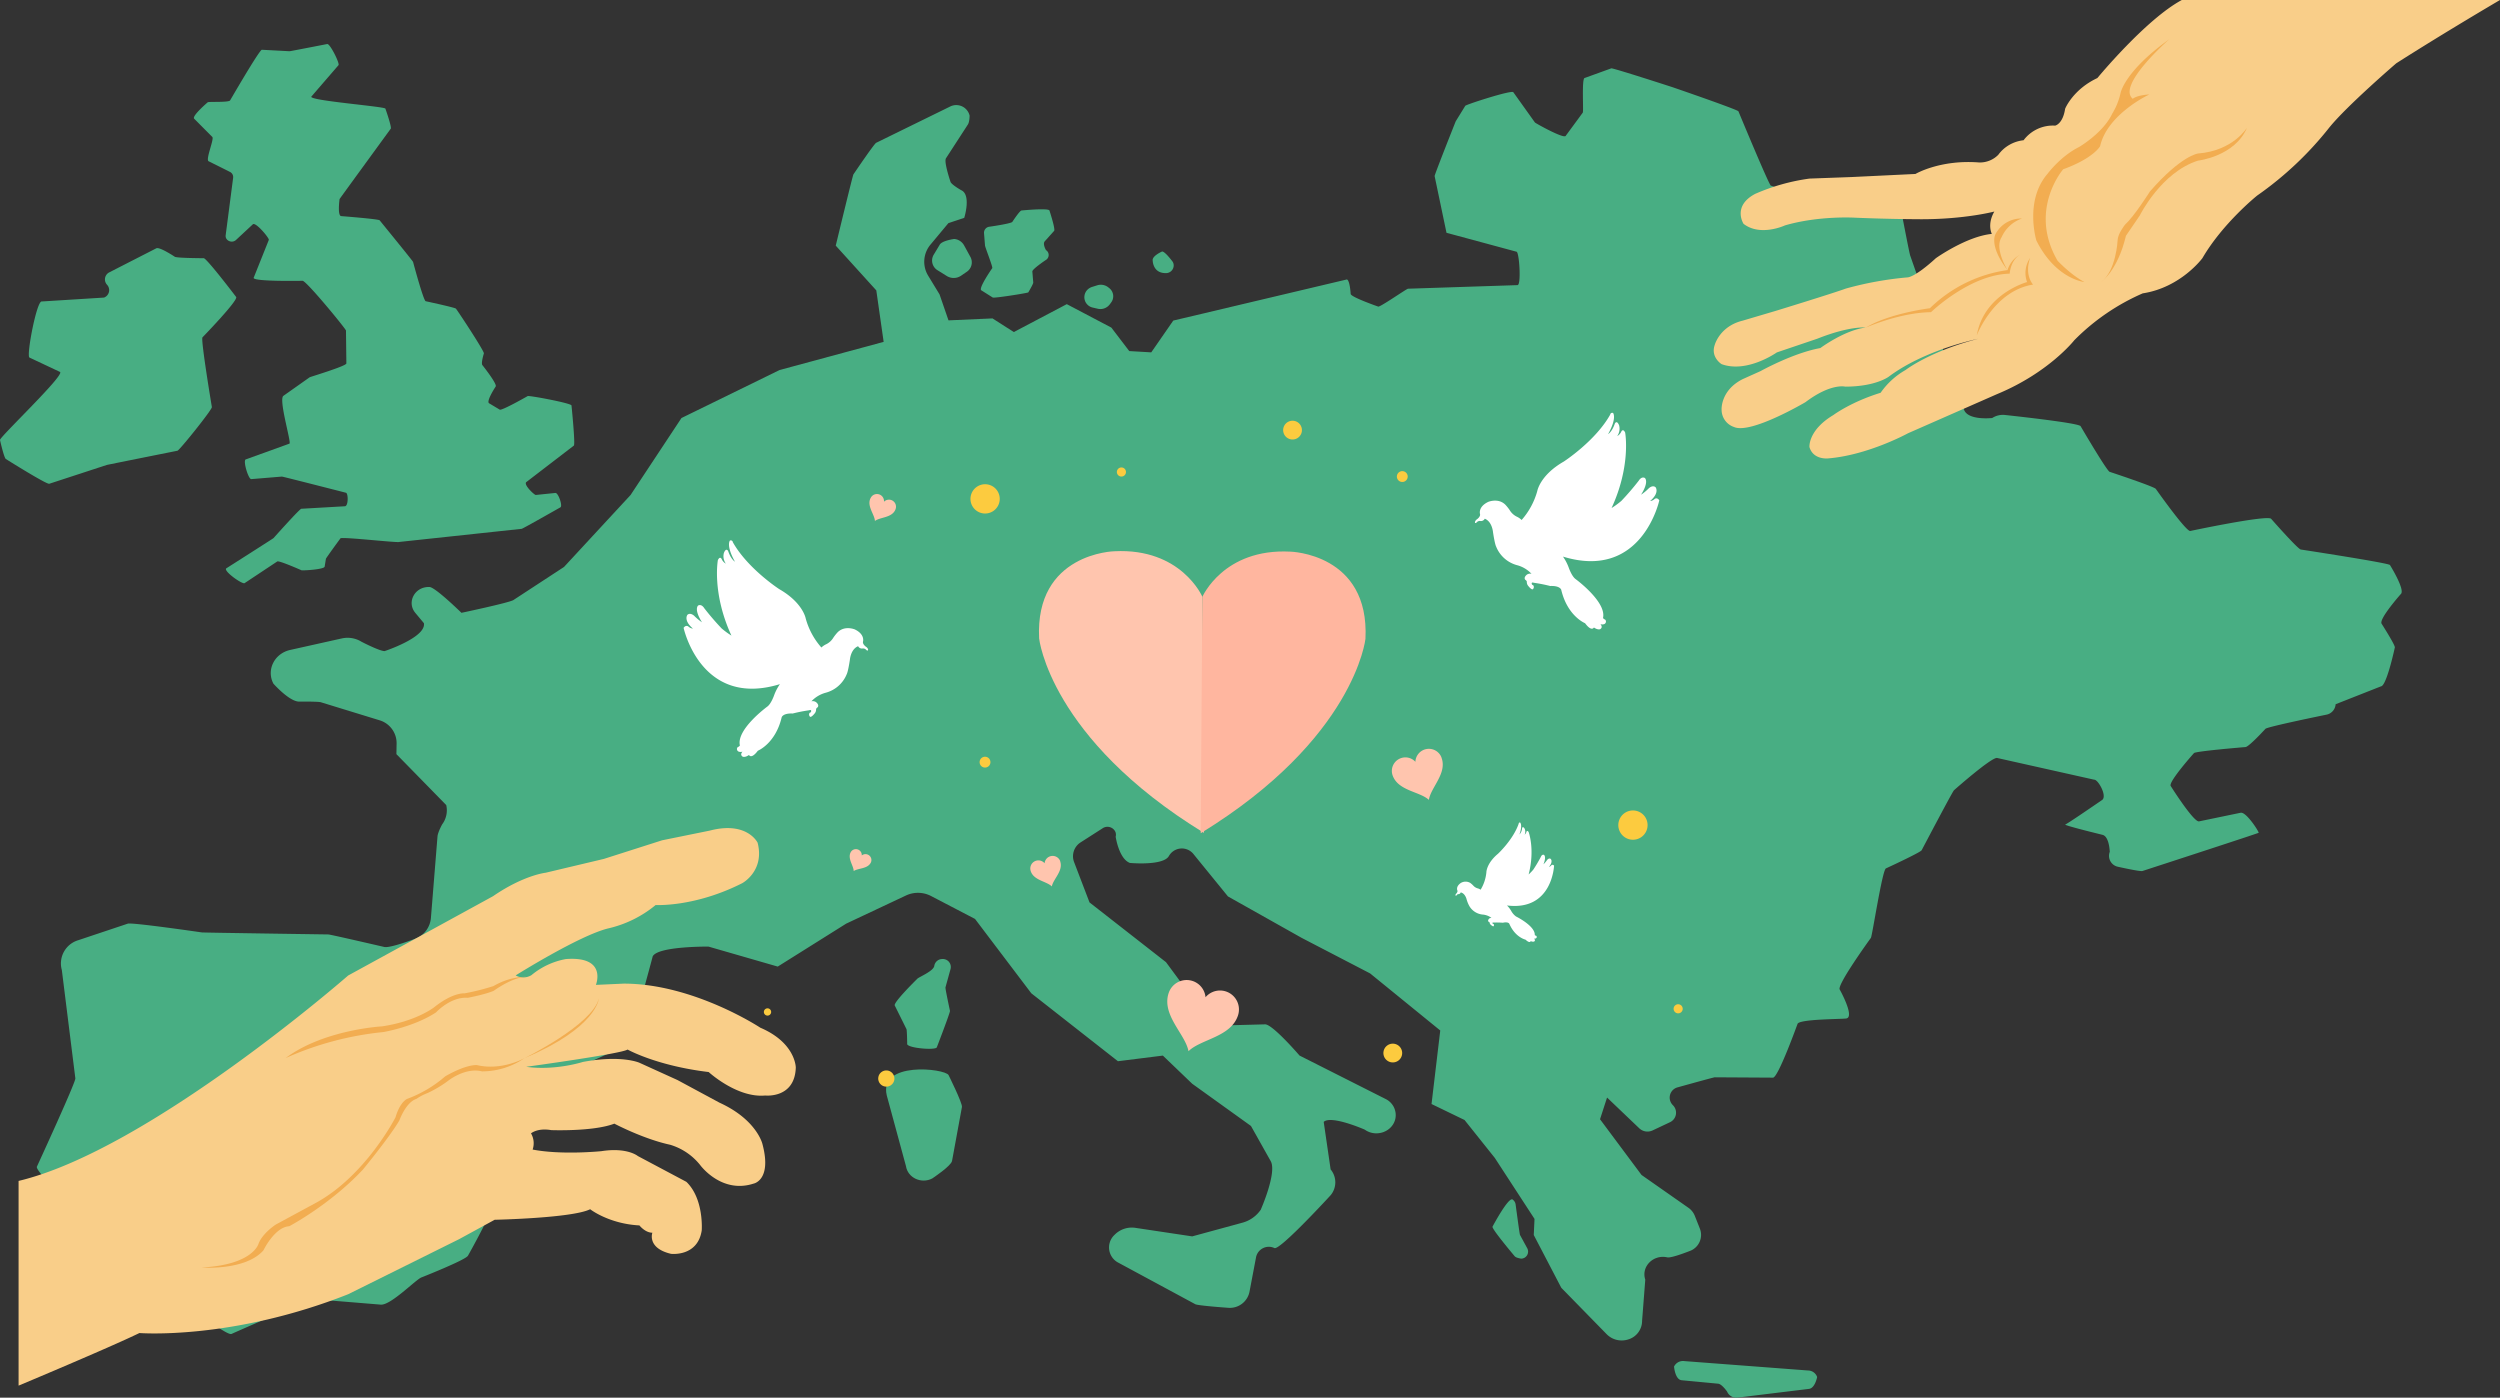 <svg xmlns="http://www.w3.org/2000/svg" viewBox="0 0 1065.61 595.75"><rect x="0" y="0" width="1065.61" height="595.75" fill="#333333" stroke="none"/><defs><style>.cls-1{fill:#48ae83;}.cls-2{fill:#ffc5ae;}.cls-3{fill:#ffb69f;}.cls-4{fill:#fff;}.cls-5{fill:#fccb3f;}.cls-6{fill:#f9ce89;}.cls-7{fill:#f2ad51;}</style></defs><title>generosite</title><g id="Calque_2" data-name="Calque 2"><g id="calque_1-2" data-name="calque 1"><g id="_Groupe_" data-name="&lt;Groupe&gt;"><path id="_Tracé_" data-name="&lt;Tracé&gt;" class="cls-1" d="M616.56,99.23,611.5,75.06c-.1-.5,8.94-23.25,9-23.37l4.07-6.59c.33-.54,19.74-6.84,20.48-5.79l9.21,12.9c.19.26,12.18,7,13.09,5.73L674.65,48c.41-.56-.51-14.29.75-14.74l11.4-4.13c.64-.23,26,8,26,8S740.71,46.71,741,47.46c0,0,13,31.36,13.8,31.64l27.46,10.06c.32.11,28.27,1.38,28.51,2.67,0,0,3.21,16.84,3.47,17.18l23,65.84c1.93,4.46,11.92,3.33,11.92,3.33a8.39,8.39,0,0,1,5.22-1.32s31.66,3.34,32.47,4.8c0,0,11.14,19.08,12.4,19.46,0,0,19,6.28,19.65,7.27,0,0,12.75,18.07,14.66,17.94,0,0,33-7,34.51-5.18,0,0,11.34,12.89,12.63,13.08,0,0,37.21,5.69,38,6.6,0,0,6.61,10.63,4.65,12.36,0,0-9.55,10.74-8.19,12.69,0,0,5.75,9,5.63,10.07,0,0-3.49,16.35-5.89,16.59l-19.35,7.63a4.87,4.87,0,0,1-4.09,4.49s-25.07,5.11-25.83,6c0,0-7,7.67-8.51,7.77,0,0-21.07,1.73-21.94,2.56,0,0-10.9,12.16-9.95,14,0,0,9.81,15.59,12.11,15.11l17.71-3.67c2.43-.5,8,8.33,7.68,8.54-.52.33-41.21,13.59-49.53,16.29-1,.32-10.5-1.82-10.5-1.82a4.75,4.75,0,0,1-3.43-6.34s-.16-6.54-3.09-7.26c-6.58-1.62-16.64-4.17-15.87-4.4S890.38,344.85,896,341c2.31-1.6-1.68-8.77-3.36-8.66l-41.28-9.24c-2-.86-18.5,13.75-18.5,13.75-.69.68-13.76,25.55-13.76,25.55-.49.95-15.23,7.75-15.23,7.75-1.57.68-5.86,28.94-6.42,29.62,0,0-14.81,20.39-13.25,22.06,0,0,6.05,10.84,3.14,12.17l-.16.07c-.84.39-20.33.18-21,2.38,0,0-8.24,22.91-10.45,22.89l-24.83-.15c-.48,0-15.74,4.26-15.74,4.26a4.52,4.52,0,0,0-2.11,7.62h0a4.48,4.48,0,0,1-1.34,7.32l-7.29,3.44a5.1,5.1,0,0,1-5.67-.88L685,467.82l-3,9.25,17.68,23.74,20,14a7.61,7.61,0,0,1,2.7,3.38l2.21,5.58a7.3,7.3,0,0,1-3.76,9.23s-8.3,3.36-10.16,2.94h0c-6-1.34-11.21,4-9.38,9.49L699.93,563a8.26,8.26,0,0,1-6.16,8h0a9,9,0,0,1-8.92-2.29l-19.36-19.8-11.73-22.49.32-6.87-16.93-26L624.26,477.4l-14.08-6.82,3.72-31.34L584,414.91l-29.12-15.12L523.41,382.1l-14.79-18.17a6.34,6.34,0,0,0-10.35.89h0c-2.36,4.36-16.66,3-16.66,3-4.7-1.76-6.06-11.17-6.06-11.17.82-3-2.78-5.39-5.52-3.63l-9.36,6a7,7,0,0,0-2.87,8.37l6.6,17.26L497,410.12,517,437.21l22.22-.59c3.2-.09,14.71,13.31,14.71,13.31l36.64,18.49a7.66,7.66,0,0,1,4.21,8.36h0c-1.18,5.65-8.22,8.19-13.08,4.71,0,0-14.3-6.28-17.48-3.29l2.95,20.26a8.57,8.57,0,0,1,0,11s-21.6,23.59-23.95,22.52h0a5.56,5.56,0,0,0-7.81,3.77l-2.85,15a8.54,8.54,0,0,1-8.93,6.7s-13-.9-14.14-1.54l-32.75-17.67a7.31,7.31,0,0,1-1.83-11.74l.34-.33a10.29,10.29,0,0,1,8.75-2.8L508.17,527l21.35-5.82a13.84,13.84,0,0,0,7.86-5.53s7-15.82,4.26-20.71l-8.42-15-25.05-18-12.51-12-19.15,2.4-36.92-28.95-24-31.7-18.76-9.78a12.09,12.09,0,0,0-10.67-.21l-25.49,12L331.51,412,302,403.48s-21.76-.21-23.8,4.21c0,0-9.57,36.39-11.58,38.14,0,0-41.86,18.51-43.63,21.11L209.33,487c-2.36,3.47,3.73,16.65,3.73,16.65,2.39,3.43-13.62,31.63-13.62,31.63-1.3,1.92-19.76,9.2-19.76,9.2-2.41.85-13.12,12-17.41,11.61l-28-2.3c-2-.17-35.59,14.79-35.59,14.79-4.55,2.1-84.94-67.12-82.95-71.31,0,0,16.52-35.88,16.39-37.6l-5.77-46.22a10.33,10.33,0,0,1,7-12.69l21.12-7.06c1.78-.6,31.57,3.74,31.57,3.74.57.1,53.9.86,53.9.86.85,0,23.85,5.34,23.85,5.34,2.59.61,13.88-3.77,13.88-3.77a10.43,10.43,0,0,0,6-8.52l2.81-34.8c.15-1.86,2-5.18,2-5.18a10,10,0,0,0,1.73-8.21l-21.24-21.71.08-4.7a10.19,10.19,0,0,0-7.41-9.78l-24.84-7.63c-1.21-.38-9.13-.28-9.13-.28-4.24.16-11.14-7.67-11.14-7.67-3.06-5.84.43-12.85,7.15-14.35l22-4.91a11.28,11.28,0,0,1,8.39,1.4s7.67,4,9.87,4c0,0,17.78-5.85,16.75-11.9h0L177,261.21c-3.73-4.53-.22-11.11,5.85-11h.21c2.41,0,13.63,11,13.63,11s20.39-4.3,22.16-5.45l21.56-14.1L268.77,211l21.7-32.82,41.82-20.46,44.36-12-3.13-21.94-17.29-19.08s7.2-29.85,7.53-30.36c0,0,8.78-13,9.7-13.47l31.61-15.5a5.84,5.84,0,0,1,8.22,3.92s0,2.68-.76,3.82l-9.31,14.35c-1,1.51,1.95,10.11,1.95,10.11.57,1.26,4.51,3.48,4.51,3.48C414.11,83,411,92.86,411,92.86l-6.76,2.25-7.59,9.11a11.39,11.39,0,0,0-1,13.33l4.83,7.94,3.81,11.06,18.76-.83,9.09,5.81,22.57-11.89,19,10,7.63,10,9.38.55,9.38-13.55,74-17.53c1.3.39,1.61,6.13,1.61,6.13-.14,1.31,11.75,5.44,11.75,5.44.9.24,12.08-7.6,12.71-7.62l46.66-1.53c1.66,0,.75-13.93-.39-14.23"/><path id="_Tracé_2" data-name="&lt;Tracé&gt;" class="cls-1" d="M25.56,158.53l-13-6.12c-1.42-.66,3.11-24.52,5.27-23.91l26.51-1.66a3.38,3.38,0,0,0,1.3-5.45h0a3.36,3.36,0,0,1,1-5.33l20-10.23c1.38-.7,7.85,3.6,7.85,3.6.71.6,12.35.63,12.35.63,1.27,0,13.82,16.53,13.82,16.53,1,1.39-14.35,17.2-14.35,17.2-.84.78,4,29.72,4,29.72.22,1-13.8,18.44-14.66,18.61,0,0-30,6-30.15,6.07L21,206.2c-1.12.37-18.5-10.55-18.5-10.55-.81-.54-2.5-8.11-2.5-8.11C-.2,186.33,27.92,159.65,25.56,158.53Z"/><path id="_Tracé_3" data-name="&lt;Tracé&gt;" class="cls-1" d="M96.49,242.23s19.93-12.68,20.1-12.87c0,0,11.11-12.46,11.84-12.5l18.6-1.07c1.49-.08,1.46-5.49.43-5.76,0,0-27-6.92-27.29-6.89l-13.07,1.08c-1.22.1-3.64-7.93-2.35-8.4l18.62-6.72c.95-.34-4.73-18.84-2.57-20.38L132,160.81c.27-.19,15.65-4.78,15.64-5.91l-.17-14c0-.67-17-21.37-18.52-21.21,0,0-21.51.42-20.82-1.31l6.45-16.12c.28-.71-5.61-7.77-6.81-6.65l-7.16,6.66c-1.76,1.64-4.72.27-4.42-2l3.18-24.49A2.43,2.43,0,0,0,98,73.27l-9.08-4.54c-1.39-.69,2.44-9.48,1.59-10.33l-7.75-7.81c-1.11-1.12,5.79-7,5.79-7,.56-.34,9,.15,9.54-.81,0,0,12.51-21.62,13.54-21.57l11.84.63c.23,0,16-3.07,16-3.07,1.22-.24,5.43,8.32,4.82,9L132.73,41.15c-1.49,1.71,31.16,4.21,31.54,5.15,0,0,2.78,7.88,2.29,8.55,0,0-21.75,29.83-21.82,30,0,0-1,7.17.72,7.27,0,0,15.9,1.23,16.36,1.79,0,0,14.17,17.37,14.25,17.73,0,0,4.41,16.54,5.39,16.76,3.67.79,12.39,2.72,12.86,3.15s12.29,18.34,11.93,19.1c0,0-1.32,4.23-.62,5,0,0,6.54,8.2,5.63,9.14,0,0-4.15,6.28-2.78,7.11l4.53,2.71c.87.53,11.91-5.78,11.91-5.78.55-.35,18.54,3,18.68,4,0,0,1.69,16.56,1,17.1l-20.23,15.53c-1.4,1.08,3.45,5.58,4,5.52l8.36-.86c1.24-.13,3.18,5.54,2.16,6.12,0,0-16.09,9.15-16.52,9.17L170.21,231c-.58.46-24.53-2.29-25.1-1.53,0,0-6.13,8.35-6.19,8.73l-.54,3.32c-.2,1.24-9.51,1.73-9.86,1.56,0,0-9.54-4.24-10.34-3.76l-13.89,9.22C103.45,249.33,94.9,243.24,96.49,242.23Z"/><path id="_Tracé_4" data-name="&lt;Tracé&gt;" class="cls-1" d="M404.32,458.25s6,12.06,5.7,13.6l-4.22,23c-.39,2.14-8.43,7.46-8.43,7.46-4.64,2.43-10.43-.27-11.2-5.23L378,467C374.37,452.17,402.79,455.44,404.32,458.25Z"/><path id="_Tracé_5" data-name="&lt;Tracé&gt;" class="cls-1" d="M386.38,438.66l-5-10.08c-.66-1.33,9.72-11.49,9.72-11.49.9-.76,6.84-3.22,7.13-5.38a3.46,3.46,0,0,1,3.41-2.93h0a3.4,3.4,0,0,1,3.55,4.17L403,420.87c-.13.51,1.92,10,1.92,10,.14.63-5.61,15.55-5.61,15.55-.54,1.36-12.64.33-12.64-1.45C386.71,445,386.6,439.1,386.38,438.66Z"/><path id="_Tracé_6" data-name="&lt;Tracé&gt;" class="cls-1" d="M713.55,582.49s.42,5.56,3.25,5.83l15.55,1.47c1.6.15,3.82,3.37,3.82,3.37a4.22,4.22,0,0,0,4.46,2.56L771.09,592c2.57-.31,3.46-5.06,3.46-5.06a4.17,4.17,0,0,0-3.91-2.78l-52.7-4A4.23,4.23,0,0,0,713.55,582.49Z"/><path id="_Tracé_7" data-name="&lt;Tracé&gt;" class="cls-1" d="M636.17,522.86c-.36,1,9.48,12.63,9.48,12.63.68.74,2.77,1,2.77,1A3,3,0,0,0,651,532.1l-3.12-5.73c-.17-.32-1.86-13-1.86-13a3.06,3.06,0,0,0-1.27-2.07h0C643,510,636.17,522.86,636.17,522.86Z"/><path id="_Tracé_8" data-name="&lt;Tracé&gt;" class="cls-1" d="M421.88,96.62s9.21-1.31,9.63-2.06c0,0,3.07-4.7,3.88-4.84,0,0,11.46-1.13,11.93,0,0,0,2.62,8,2,8.68l-4,4.46c-1,1.15.52,3.74.52,3.74a2.48,2.48,0,0,1-.17,4.29s-5.72,3.85-5.64,4.82l.39,4.77c0,.54-1.93,3.87-2.13,4.15s-14.55,2.56-15.13,2.19l-4.88-3.07c-1.36-.85,4.66-9.45,4.66-9.45.35-.39-3-8.76-3.09-9.67l-.42-5.31A2.6,2.6,0,0,1,421.88,96.62Z"/><path id="_Tracé_9" data-name="&lt;Tracé&gt;" class="cls-1" d="M406.72,101.86a5.29,5.29,0,0,1,4.18,2.67l2.74,5a4.83,4.83,0,0,1-1.59,6.34l-2.44,1.67a5.56,5.56,0,0,1-6,.13l-3.94-2.45a4.83,4.83,0,0,1-1.69-6.64l2.59-4.3C401.58,102.54,406.72,101.86,406.72,101.86Z"/><path id="_Tracé_10" data-name="&lt;Tracé&gt;" class="cls-1" d="M465.82,131.11l2,.47a5,5,0,0,0,5.2-1.83l.61-.83a4.41,4.41,0,0,0-.84-6.13l-.4-.32a5.11,5.11,0,0,0-4.7-.86l-2.17.68a4.88,4.88,0,0,0-2.28,1.51h0A4.52,4.52,0,0,0,465.82,131.11Z"/><path id="_Tracé_11" data-name="&lt;Tracé&gt;" class="cls-1" d="M491.34,111.13s.05,5.28,5.47,5.28a3.27,3.27,0,0,0,3.4-2.63,3.1,3.1,0,0,0-.32-2.15s-3.24-4.43-4.54-4.43C495.35,107.2,490.9,109.1,491.34,111.13Z"/></g><g id="_Groupe_2" data-name="&lt;Groupe&gt;"><g id="_Groupe_3" data-name="&lt;Groupe&gt;"><path id="_Tracé_12" data-name="&lt;Tracé&gt;" class="cls-2" d="M512.46,254.28s-9-20.77-37.47-19.31c0,0-33.89.73-32.07,37.17,0,0,4.52,42.55,70.23,82.86Z"/><path id="_Tracé_13" data-name="&lt;Tracé&gt;" class="cls-3" d="M512.48,254.44s9-20.77,37.47-19.31c0,0,33.89.73,32.07,37.17,0,0-4.52,42.55-70.23,82.86Z"/></g><path class="cls-4" d="M369,275.59s-1.37-1-1.16-2.07c0,0,1-3.07-3.47-5.23,0,0-4.27-1.81-7.3,1.18a18.76,18.76,0,0,0-1.84,2.3,7.28,7.28,0,0,1-3,2.8,7.57,7.57,0,0,0-2.12,1.43,31.06,31.06,0,0,1-6.69-12.43s-1.19-6.69-11.29-12.47c0,0-13.42-8.7-19.77-20a.86.86,0,0,0-1.24-.68s-1.73,2.08,2.15,9c0,0-1.66-.9-2.91-4.57,0,0-.83-1.6-1.8.83a5.44,5.44,0,0,0,.83,4.57,4.16,4.16,0,0,1-1.8-2s-.7-1.38-1.6.49c0,0-2.61,14,5.78,32.18a35.77,35.77,0,0,1-4.17-3.05,112,112,0,0,1-7.44-8.66s-1.06-1.87-2.56-1.12c0,0-2,1.43,1.62,7.16a22,22,0,0,1-3.36-2.8s-1.62-1.5-2.86-.38c0,0-1.81,2.31,2.36,5.86a3.23,3.23,0,0,1-1.93-.87s-1-.88-2.05.55c0,0,7.35,34.34,41.06,24a20.45,20.45,0,0,0-2.4,4.54s-1.27,3.78-2.94,5c0,0-13.3,9.72-11.73,16.58,0,0-.1.39-.93.74a1.18,1.18,0,0,0,.44,1.91,2.46,2.46,0,0,0,1.62,0s-1.33,1.28.1,2.16c0,0,1,.44,2.65-.74,0,0,.93,2,3.78-1.81,0,0,7.5-3,10.15-14.23,0,0,.44-1.82,4.71-1.63a64,64,0,0,1,7-1.38s1-.43.86.43a.71.71,0,0,1-.61.62,1.21,1.21,0,0,0,0,1.54s.31,1,2.15-1.3a2.5,2.5,0,0,0,.56-1.72s0-.43.68-.86c0,0,.86-.87-.68-2.16a2.46,2.46,0,0,0-2-.37,13,13,0,0,1,6-3.63,13.37,13.37,0,0,0,9.12-8.07s.49-.8,1.29-6c0,0,.31-4.5,3.51-5.79a1.83,1.83,0,0,0,1.78,1,1.79,1.79,0,0,1,1.46.36s.5.67.94.43C370,277.22,370.33,276.46,369,275.59Z"/><path class="cls-4" d="M629.7,221.22s1.37-1,1.16-2.07c0,0-1-3.06,3.47-5.22,0,0,4.26-1.81,7.3,1.18a18.24,18.24,0,0,1,1.84,2.29,7.28,7.28,0,0,0,3,2.8,7.32,7.32,0,0,1,2.11,1.44,31.15,31.15,0,0,0,6.7-12.43s1.19-6.7,11.28-12.48c0,0,13.43-8.69,19.78-20a.86.86,0,0,1,1.24-.68s1.73,2.08-2.15,9c0,0,1.66-.9,2.91-4.57,0,0,.83-1.59,1.8.83a5.46,5.46,0,0,1-.83,4.58,4.21,4.21,0,0,0,1.8-2s.7-1.39,1.6.48c0,0,2.61,14-5.79,32.18a35,35,0,0,0,4.18-3.05,112,112,0,0,0,7.44-8.66s1.06-1.87,2.55-1.12c0,0,2,1.43-1.61,7.16a21.27,21.27,0,0,0,3.36-2.8s1.62-1.5,2.86-.37c0,0,1.81,2.3-2.36,5.85a3.23,3.23,0,0,0,1.93-.87s1-.88,2,.56c0,0-7.35,34.33-41.06,24a20.35,20.35,0,0,1,2.4,4.55s1.27,3.77,2.94,5c0,0,13.3,9.72,11.73,16.58,0,0,.1.4.93.74a1.18,1.18,0,0,1-.44,1.91,2.46,2.46,0,0,1-1.62,0s1.32,1.28-.1,2.16c0,0-1,.44-2.65-.73,0,0-.93,2-3.78-1.82,0,0-7.5-3-10.15-14.23,0,0-.45-1.82-4.71-1.63a64,64,0,0,0-7-1.38s-1-.43-.87.43a.72.72,0,0,0,.62.62,1.21,1.21,0,0,1,0,1.54s-.31,1-2.16-1.3a2.51,2.51,0,0,1-.55-1.72s0-.43-.68-.86c0,0-.86-.87.68-2.16a2.49,2.49,0,0,1,2-.37,13,13,0,0,0-6-3.63,13.32,13.32,0,0,1-9.12-8.07s-.49-.8-1.29-6c0,0-.31-4.49-3.51-5.79a1.83,1.83,0,0,1-1.78,1,1.79,1.79,0,0,0-1.46.36s-.5.67-.94.43C628.76,222.85,628.41,222.1,629.7,221.22Z"/><path class="cls-4" d="M620.78,380.83s.65-.69.43-1.24c0,0-.83-1.58,1.39-3.19a3.92,3.92,0,0,1,4.09-.06,9.78,9.78,0,0,1,1.23,1.08,4,4,0,0,0,1.9,1.23,4.27,4.27,0,0,1,1.29.58,17.36,17.36,0,0,0,2.45-7.42s0-3.77,4.94-7.89c0,0,6.48-6,8.84-12.84a.48.48,0,0,1,.61-.49s1.14,1-.3,5.12a4.44,4.44,0,0,0,1.14-2.78s.3-.95,1.07.28a3.06,3.06,0,0,1,0,2.58,2.3,2.3,0,0,0,.79-1.27s.25-.83.92.11c0,0,2.78,7.39,0,18.1a20.51,20.51,0,0,0,2-2.07,62.88,62.88,0,0,0,3.22-5.44s.39-1.12,1.28-.86c0,0,1.22.59-.19,4.06a11.86,11.86,0,0,0,1.56-1.85s.74-1,1.53-.48c0,0,1.2,1.08-.73,3.42a1.79,1.79,0,0,0,1-.66s.46-.58,1.17.1c0,0-.69,19.42-20.06,17a11.29,11.29,0,0,1,1.75,2.25,7.27,7.27,0,0,0,2.09,2.44s8.18,4,8,7.9c0,0,.09.21.58.32a.65.65,0,0,1-.06,1.08,1.35,1.35,0,0,1-.88.16s.85.57.16,1.18c0,0-.52.34-1.52-.14,0,0-.31,1.19-2.23-.62,0,0-4.39-.94-6.91-6.78,0,0-.42-.95-2.73-.43a35,35,0,0,0-4-.07s-.58-.14-.43.32a.4.4,0,0,0,.4.27.68.68,0,0,1,.15.84s-.07.6-1.3-.5a1.37,1.37,0,0,1-.47-.88s0-.24-.45-.41c0,0-.56-.38.16-1.24,0,0,.24-.35,1.07-.4a7.26,7.26,0,0,0-3.61-1.4,7.37,7.37,0,0,1-5.75-3.52,13.15,13.15,0,0,1-1.28-3.13s-.6-2.42-2.47-2.81a1,1,0,0,1-.87.73,1,1,0,0,0-.76.34s-.21.42-.47.33C620.43,381.81,620.16,381.43,620.78,380.83Z"/><path id="_Tracé_14" data-name="&lt;Tracé&gt;" class="cls-2" d="M451.85,366.9a3.45,3.45,0,0,0-6.6,1.06,3.45,3.45,0,0,0-6,3,2.46,2.46,0,0,0,.09.34c1.27,4,6.77,4.32,9,6.54h0c.57-3.12,4.87-6.57,3.6-10.56A2.53,2.53,0,0,0,451.85,366.9Z"/><path id="_Tracé_15" data-name="&lt;Tracé&gt;" class="cls-2" d="M381.69,217.12a3,3,0,0,0-4.9-3.26,3,3,0,0,0-5.63-1.7,2.34,2.34,0,0,0-.15.27c-1.57,3.34,1.78,6.84,1.92,9.63h0c2.23-1.67,7.07-1.31,8.64-4.65A1.78,1.78,0,0,0,381.69,217.12Z"/><path id="_Tracé_16" data-name="&lt;Tracé&gt;" class="cls-2" d="M371.27,367.49a2.52,2.52,0,0,0-3.95-2.85,2.51,2.51,0,0,0-4.6-1.57,1.59,1.59,0,0,0-.13.22c-1.4,2.71,1.26,5.71,1.29,8h0c1.89-1.31,5.88-.86,7.28-3.57A2.56,2.56,0,0,0,371.27,367.49Z"/><path id="_Tracé_17" data-name="&lt;Tracé&gt;" class="cls-2" d="M527.93,431.92a8.08,8.08,0,0,0-14.08-6.86,8.08,8.08,0,0,0-15.46-2.46c-.11.25-.2.51-.29.77-3,9.36,7.14,17.41,8.49,24.7h0c5.29-5.2,18.17-6,21.13-15.35C527.8,432.45,527.87,432.19,527.93,431.92Z"/><path id="_Tracé_18" data-name="&lt;Tracé&gt;" class="cls-2" d="M614.3,322.56a5.76,5.76,0,0,0-11,2.15,5.77,5.77,0,0,0-9.87,5.24,4.11,4.11,0,0,0,.17.57c2.34,6.6,11.55,6.84,15.45,10.42h0c.78-5.24,7.78-11.23,5.44-17.83A5.31,5.31,0,0,0,614.3,322.56Z"/><path id="_Tracé_19" data-name="&lt;Tracé&gt;" class="cls-5" d="M691,355.38a6.24,6.24,0,1,0,1.36-8.73A6.25,6.25,0,0,0,691,355.38Z"/><path id="_Tracé_20" data-name="&lt;Tracé&gt;" class="cls-5" d="M414.86,216.33a6.24,6.24,0,1,0,1.36-8.73A6.25,6.25,0,0,0,414.86,216.33Z"/><path id="_Tracé_21" data-name="&lt;Tracé&gt;" class="cls-5" d="M375,461.75a3.45,3.45,0,1,0,.76-4.82A3.45,3.45,0,0,0,375,461.75Z"/><path id="_Tracé_22" data-name="&lt;Tracé&gt;" class="cls-5" d="M325.9,432.26a1.55,1.55,0,1,0,.34-2.17A1.54,1.54,0,0,0,325.9,432.26Z"/><path id="_Tracé_23" data-name="&lt;Tracé&gt;" class="cls-5" d="M418,326.23a2.31,2.31,0,1,0,.5-3.23A2.31,2.31,0,0,0,418,326.23Z"/><path id="_Tracé_24" data-name="&lt;Tracé&gt;" class="cls-5" d="M595.85,204.49a2.31,2.31,0,1,0,.51-3.23A2.32,2.32,0,0,0,595.85,204.49Z"/><path id="_Tracé_25" data-name="&lt;Tracé&gt;" class="cls-5" d="M590.45,451.23a4,4,0,1,0,.88-5.62A4,4,0,0,0,590.45,451.23Z"/><path id="_Tracé_26" data-name="&lt;Tracé&gt;" class="cls-5" d="M547.72,185.71a4,4,0,1,0,.88-5.62A4,4,0,0,0,547.72,185.71Z"/><path id="_Tracé_27" data-name="&lt;Tracé&gt;" class="cls-5" d="M713.74,431.14a1.94,1.94,0,1,0,.42-2.71A1.94,1.94,0,0,0,713.74,431.14Z"/><path id="_Tracé_28" data-name="&lt;Tracé&gt;" class="cls-5" d="M476.43,202.33a1.94,1.94,0,1,0,.43-2.71A1.94,1.94,0,0,0,476.43,202.33Z"/></g><g id="_Groupe_4" data-name="&lt;Groupe&gt;"><path id="_Tracé_29" data-name="&lt;Tracé&gt;" class="cls-6" d="M1065.61,0s-23.28,13.63-44.24,27c0,0-21,18.05-28.52,27.36a144.64,144.64,0,0,1-30.75,29s-14.59,11.68-23.34,26.68c0,0-9.18,12.51-25.43,15a93.48,93.48,0,0,0-29.19,20S873.3,158.87,851.21,168l-37.94,16.68s-17,9.34-34.1,10.72c0,0-6.31.7-7.9-4.85,0,0-.66-7.17,10.21-13.65,0,0,7.4-5.55,20.12-9.48a32.48,32.48,0,0,1,10.64-9.71s10.29-8,30.94-13.3c0,0-22.63,4.53-38.13,16.16,0,0-5.56,4.23-18.53,4.23,0,0-6.09-1.59-16.95,6.62,0,0-23.3,13.77-30.45,10.59a7.76,7.76,0,0,1-5.3-7.41s-.53-8.21,9-13l7.67-3.45s13.77-7.68,25.42-9.79c0,0,10.33-7.68,19.33-8.74,0,0-6.62-.8-20.65,4.76l-17.21,5.83s-12.72,9-23.57,5c0,0-4.76-2.91-2.91-8.21,0,0,2.12-7.94,11.92-10.33l14.29-4.23S781,125.12,786.78,123A144.59,144.59,0,0,1,813,118.24s2.91.26,12.18-8.21c0,0,13-9.27,23.83-10.33,0,0-2.12-4,1.06-9.53,0,0-12.39,3.28-31,3.28,0,0-12.76,0-28.13-.65,0,0-15.38-1-30.1,3.27,0,0-10.46,4.91-17.66-.66,0,0-4.91-7.52,4.91-12.75a86.4,86.4,0,0,1,23.21-6.54l18-.66,27.15-1.31s10.47-6.21,27.15-4.9A11,11,0,0,0,851.74,66a15.4,15.4,0,0,1,10.8-6.22A15.61,15.61,0,0,1,876,53.55s3.27-.66,4.25-7.2c0,0,3.27-8.18,13.74-13.08,0,0,20.61-25,36-33.27Z"/><path id="_Tracé_30" data-name="&lt;Tracé&gt;" class="cls-7" d="M924.6,16.75s-22.55,19.73-15.5,25.37c0,0,1.31-1.47,7.06-1.87,0,0-17.87,8.27-21,22.06,0,0-2.75,5.12-15.75,9.85,0,0-15,17.33-2.37,39,0,0,5.52,5.91,11.43,9.06,0,0-12.22-1.18-20.49-17.72,0,0-5.12-16.94,4.73-28.37,0,0,5.51-7.48,13.39-11.42,0,0,10.25-5.91,14.19-14.19a28.54,28.54,0,0,0,3.54-8.66S905.21,30.68,924.6,16.75Z"/><path id="_Tracé_31" data-name="&lt;Tracé&gt;" class="cls-7" d="M957.77,54.43s-5.91,9.85-20.88,11c0,0-7.09.79-20.48,16.16,0,0-6.7,10.63-10.64,14.18,0,0-3.15,3.94-3.15,6.7,0,0-.63,13-7,17.72,0,0,7-4.72,10.55-19.69l5.91-8.67s9.06-18.38,24.82-23.37C936.89,68.49,952.65,66.65,957.77,54.43Z"/><path id="_Tracé_32" data-name="&lt;Tracé&gt;" class="cls-7" d="M861.87,108.12a11.28,11.28,0,0,0-6.17,7,59.05,59.05,0,0,0-33.09,16.26s-17.56,2.19-27.36,8.3c0,0,14.33-6.44,27.82-6.61,0,0,16.6-16.08,33.55-16.42C856.62,116.66,856.92,110.3,861.87,108.12Z"/><path id="_Tracé_33" data-name="&lt;Tracé&gt;" class="cls-7" d="M865.34,109.92a11.3,11.3,0,0,0-1.31,10.3s-18.39,5-21.45,22.75c0,0,7.24-19,24-21.67C866.62,121.3,862.74,117.35,865.34,109.92Z"/><path id="_Tracé_34" data-name="&lt;Tracé&gt;" class="cls-7" d="M855.7,115.13s-5.71-9.14-2.54-14a14.81,14.81,0,0,1,8.71-8,12.43,12.43,0,0,0-11.32,6.71S847.62,104.7,855.7,115.13Z"/></g><g id="_Groupe_5" data-name="&lt;Groupe&gt;"><path id="_Tracé_35" data-name="&lt;Tracé&gt;" class="cls-6" d="M219.8,415.76s26.91-16.9,39.32-20a48.93,48.93,0,0,0,20.35-10s16.56,1,36.91-9.31c0,0,9.65-5.18,6.55-17.25,0,0-4.48-9.31-20.35-5.17l-20.35,4.14-24.83,7.93L232.57,372s-9.32,1-22.42,10l-61.74,33.8S63.35,490.17,7.92,503.36v87.26s38.74-16.21,51.5-22.42c0,0,39.32,3.11,89-16.55l47.25-23.45,15.18-8.28s33.11-.69,40.7-4.49c0,0,7.93,6.21,21,6.9,0,0,2.42,3.11,5.52,3.11,0,0-2.41,6.55,7.94,9,0,0,11.38,1.38,13.1-10,0,0,1-13.45-6.55-20.69l-20.7-11s-4.48-3.79-15.52-2.07c0,0-16.9,1.73-29.31-.69a8.33,8.33,0,0,0-.69-6.9s2.76-2.41,8.62-1.38c0,0,17.94.69,26.9-2.76,0,0,12.42,6.56,23.8,9a25.77,25.77,0,0,1,12.76,8.62s9,12.42,22.77,7.94c0,0,7.93-1.38,3.79-16.9,0,0-2.41-10.35-18.28-17.59l-17.93-9.66L272.57,453s-7.58-3.45-24.14-.35c0,0-11.73,3.8-24.14,2.07,0,0,40.76-5.58,43.21-7.36,0,0,12.27,6.91,34.57,9.59,0,0,12.12,11.15,24.13,10,0,0,12.57,1.39,13-11.9,0,0,0-10.54-15.12-17,0,0-28.42-18.79-58.21-18.79L254,419.8s5-12.38-12.83-11a32,32,0,0,0-14.67,6.87A6.7,6.7,0,0,1,219.8,415.76Z"/><path id="_Tracé_36" data-name="&lt;Tracé&gt;" class="cls-7" d="M224.59,416.43s-6.42-.66-14.26,3.88a99.46,99.46,0,0,1-12.3,3.1s-4.87-.54-13,5.95c0,0-7.57,5.95-22.18,8.12,0,0-24.88,1.35-41.11,13.52a134.69,134.69,0,0,1,41.65-11.09s13-2.16,22.46-8.38c0,0,6.22-6.77,13.52-6.22,0,0,7.3-1.36,11.09-3C210.47,422.33,218.7,416.22,224.59,416.43Z"/><path id="_Tracé_37" data-name="&lt;Tracé&gt;" class="cls-7" d="M223.61,451s-9.59,5.5-20.31,3c0,0-4.23-.56-13.53,4.79a52.62,52.62,0,0,1-16.2,9.59s-3,1.13-5,7.9c0,0-12.69,24.82-33.84,36.38l-17.2,9.31s-5.65,3.67-7.34,8.18c0,0-2.3,9-24.31,10.12,0,0,18.7,1.47,26.41-7.33,0,0,4.76-9.9,11-10.27,0,0,17.4-9.17,31.44-24.2,0,0,11.47-13.94,15.5-20.91,0,0,2.79-7.82,7.29-9.18a21.51,21.51,0,0,1,4.73-2.47,50,50,0,0,0,9-5.41s7.21-5.63,14.2-3.83A32,32,0,0,0,223.61,451Z"/><path id="_Tracé_38" data-name="&lt;Tracé&gt;" class="cls-7" d="M223.61,451s28.91-14.19,31.65-25.4C255.26,425.6,254.5,438,223.61,451Z"/></g></g></g></svg>